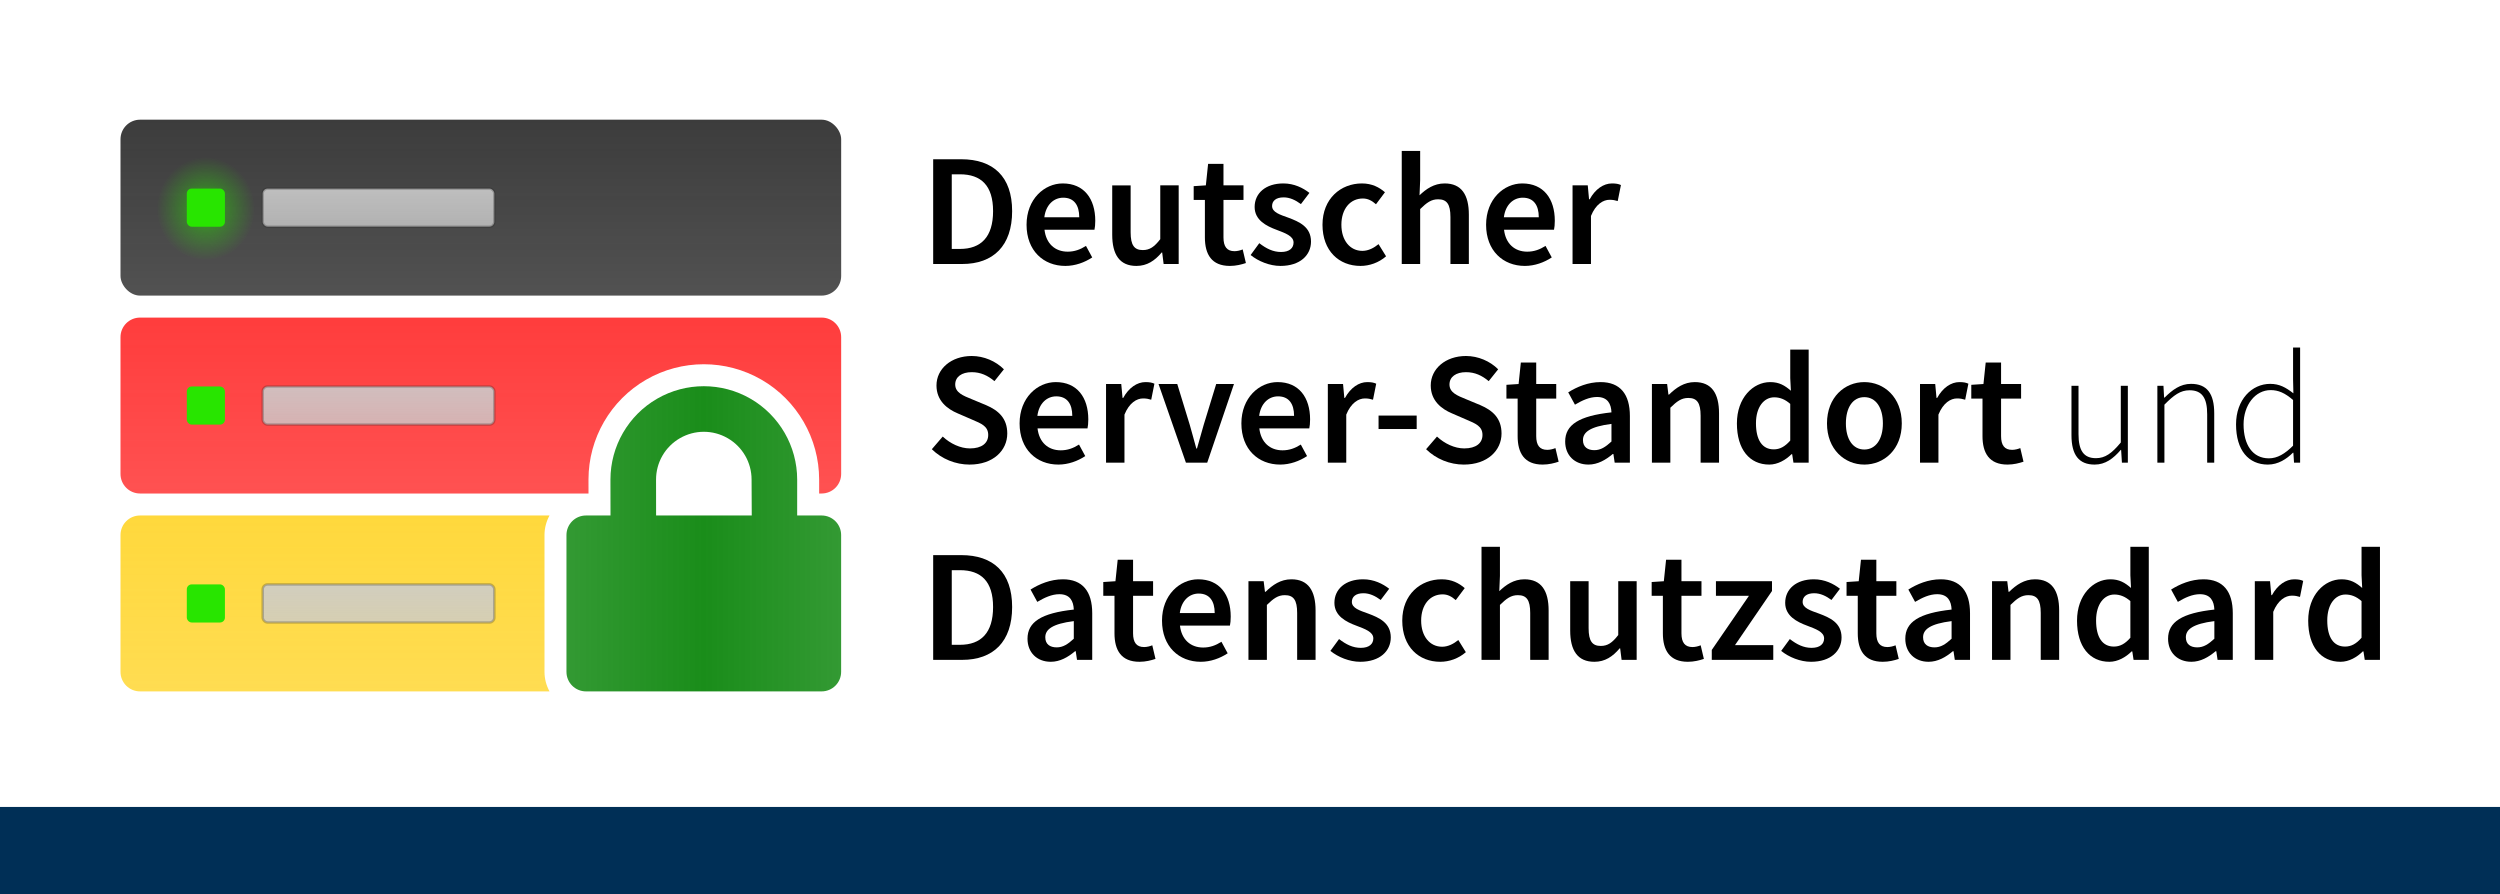 <?xml version="1.0" encoding="UTF-8" standalone="no"?>
<!-- Created with Inkscape (http://www.inkscape.org/) -->

<svg
   xmlns:dc="http://purl.org/dc/elements/1.1/"
   xmlns:cc="http://creativecommons.org/ns#"
   xmlns:rdf="http://www.w3.org/1999/02/22-rdf-syntax-ns#"
   xmlns:svg="http://www.w3.org/2000/svg"
   xmlns="http://www.w3.org/2000/svg"
   xmlns:xlink="http://www.w3.org/1999/xlink"
   xmlns:sodipodi="http://sodipodi.sourceforge.net/DTD/sodipodi-0.dtd"
   xmlns:inkscape="http://www.inkscape.org/namespaces/inkscape"
   width="993.614"
   height="355.41"
   viewBox="0 0 993.614 355.41"
   id="svg2"
   version="1.1"
   inkscape:version="0.91 r13725"
   sodipodi:docname="dehosted.svg"
   inkscape:export-filename="/home/m/git/fintura-gfx/dehosted.png"
   inkscape:export-xdpi="89.883919"
   inkscape:export-ydpi="89.883919">
  <defs
     id="defs4">
    <linearGradient
       inkscape:collect="always"
       id="linearGradient4289">
      <stop
         style="stop-color:#008000;stop-opacity:0.8"
         offset="0"
         id="stop4291" />
      <stop
         id="stop4297"
         offset="0.5"
         style="stop-color:#008000;stop-opacity:0.898" />
      <stop
         style="stop-color:#008000;stop-opacity:0.8"
         offset="1"
         id="stop4293" />
    </linearGradient>
    <linearGradient
       inkscape:collect="always"
       id="linearGradient4254">
      <stop
         style="stop-color:#cccccc;stop-opacity:0.8"
         offset="0"
         id="stop4256" />
      <stop
         style="stop-color:#cccccc;stop-opacity:0.898"
         offset="1"
         id="stop4258" />
    </linearGradient>
    <linearGradient
       inkscape:collect="always"
       id="linearGradient4237">
      <stop
         style="stop-color:#ffd426;stop-opacity:0.8"
         offset="0"
         id="stop4239" />
      <stop
         style="stop-color:#ffd426;stop-opacity:0.898"
         offset="1"
         id="stop4241" />
    </linearGradient>
    <linearGradient
       inkscape:collect="always"
       id="linearGradient4229">
      <stop
         style="stop-color:#ff2626;stop-opacity:0.8"
         offset="0"
         id="stop4231" />
      <stop
         style="stop-color:#ff2626;stop-opacity:0.898"
         offset="1"
         id="stop4233" />
    </linearGradient>
    <linearGradient
       inkscape:collect="always"
       id="linearGradient4219">
      <stop
         style="stop-color:#262626;stop-opacity:0.8"
         offset="0"
         id="stop4221" />
      <stop
         style="stop-color:#262626;stop-opacity:0.898"
         offset="1"
         id="stop4223" />
    </linearGradient>
    <linearGradient
       inkscape:collect="always"
       id="linearGradient4152">
      <stop
         style="stop-color:#28e500;stop-opacity:1;"
         offset="0"
         id="stop4154" />
      <stop
         style="stop-color:#28e500;stop-opacity:0;"
         offset="1"
         id="stop4156" />
    </linearGradient>
    <radialGradient
       inkscape:collect="always"
       xlink:href="#linearGradient4152"
       id="radialGradient4158"
       cx="212.321"
       cy="373.997"
       fx="212.321"
       fy="373.997"
       r="13.036"
       gradientUnits="userSpaceOnUse"
       gradientTransform="matrix(-1.3697203e-6,-1.579,1.5,2.0329684e-8,-427.463,656.926)" />
    <linearGradient
       inkscape:collect="always"
       xlink:href="#linearGradient4219"
       id="linearGradient4227"
       x1="257.038"
       y1="181.597"
       x2="257.038"
       y2="111.594"
       gradientUnits="userSpaceOnUse"
       gradientTransform="translate(20.759,174.528)" />
    <linearGradient
       inkscape:collect="always"
       xlink:href="#linearGradient4229"
       id="linearGradient4235"
       x1="240.421"
       y1="272.107"
       x2="240.421"
       y2="201.396"
       gradientUnits="userSpaceOnUse"
       gradientTransform="translate(7.673,-36.724)" />
    <linearGradient
       inkscape:collect="always"
       xlink:href="#linearGradient4237"
       id="linearGradient4243"
       x1="202.237"
       y1="356.96"
       x2="202.237"
       y2="286.956"
       gradientUnits="userSpaceOnUse"
       gradientTransform="translate(7.673,-42.925)" />
    <linearGradient
       inkscape:collect="always"
       xlink:href="#linearGradient4254"
       id="linearGradient4260"
       x1="207.836"
       y1="328.232"
       x2="207.836"
       y2="312.982"
       gradientUnits="userSpaceOnUse"
       gradientTransform="translate(-5.657,0.513)" />
    <linearGradient
       inkscape:collect="always"
       xlink:href="#linearGradient4254"
       id="linearGradient4271"
       gradientUnits="userSpaceOnUse"
       gradientTransform="translate(-5.657,79.168)"
       x1="207.836"
       y1="328.232"
       x2="207.836"
       y2="312.982" />
    <linearGradient
       inkscape:collect="always"
       xlink:href="#linearGradient4254"
       id="linearGradient4281"
       gradientUnits="userSpaceOnUse"
       gradientTransform="translate(-5.657,157.82)"
       x1="207.836"
       y1="328.232"
       x2="207.836"
       y2="312.982" />
    <linearGradient
       inkscape:collect="always"
       xlink:href="#linearGradient4289"
       id="linearGradient4305"
       gradientUnits="userSpaceOnUse"
       gradientTransform="translate(8.578,199.398)"
       x1="268.25"
       y1="270.521"
       x2="377.25"
       y2="270.521" />
  </defs>
  <sodipodi:namedview
     id="base"
     pagecolor="#ffffff"
     bordercolor="#666666"
     borderopacity="1.0"
     inkscape:pageopacity="0.0"
     inkscape:pageshadow="2"
     inkscape:zoom="1"
     inkscape:cx="447.83813"
     inkscape:cy="139.83735"
     inkscape:document-units="px"
     inkscape:current-layer="layer1"
     showgrid="false"
     inkscape:window-width="1920"
     inkscape:window-height="1181"
     inkscape:window-x="-4"
     inkscape:window-y="-4"
     inkscape:window-maximized="1"
     fit-margin-top="0"
     fit-margin-left="0"
     fit-margin-right="0"
     fit-margin-bottom="0"
     showguides="true"
     inkscape:guide-bbox="true"
     inkscape:snap-bbox="true"
     units="px" />
  <g
     inkscape:label="Ebene 1"
     inkscape:groupmode="layer"
     id="layer1"
     transform="translate(-51.712,-238.639)">
    <rect
       y="238.639"
       x="51.712"
       height="355.41"
       width="993.614"
       id="rect4368"
       style="color:#000000;display:inline;overflow:visible;visibility:visible;opacity:1;fill:#ffffff;fill-opacity:1;fill-rule:nonzero;stroke:none;stroke-width:4.117;stroke-linecap:round;stroke-linejoin:miter;stroke-miterlimit:4;stroke-dasharray:none;stroke-dashoffset:0;stroke-opacity:1;marker:none;enable-background:accumulate" />
    <rect
       style="color:#000000;display:inline;overflow:visible;visibility:visible;opacity:1;fill:url(#linearGradient4227);fill-opacity:1;fill-rule:nonzero;stroke:none;stroke-width:4.1;stroke-linecap:round;stroke-linejoin:miter;stroke-miterlimit:4;stroke-dasharray:none;stroke-dashoffset:0;stroke-opacity:1;marker:none;enable-background:accumulate"
       id="rect4213"
       width="286.426"
       height="69.917"
       x="99.606"
       y="286.208"
       ry="7.778" />
    <path
       style="color:#000000;display:inline;overflow:visible;visibility:visible;opacity:1;fill:url(#linearGradient4235);fill-opacity:1;fill-rule:nonzero;stroke:none;stroke-width:4.1;stroke-linecap:round;stroke-linejoin:miter;stroke-miterlimit:4;stroke-dasharray:none;stroke-dashoffset:0;stroke-opacity:1;marker:none;enable-background:accumulate"
       d="m 94.299,165.465 c -4.309,0 -7.779,3.47 -7.779,7.779 l 0,54.359 c 0,4.309 3.47,7.779 7.779,7.779 l 178.227,0 c -0.003,-2.023 -0.024,-4.697 -0.008,-5.574 0.012,-16.343 8.758,-31.491 22.914,-39.664 7.083,-4.089 15.008,-6.137 22.922,-6.137 7.914,0 15.837,2.048 22.92,6.137 14.165,8.178 22.918,23.341 22.918,39.697 0.007,0.824 0.003,3.02 0,5.541 l 0.977,0 c 4.309,0 7.777,-3.47 7.777,-7.779 l 0,-54.359 c 0,-4.309 -3.468,-7.779 -7.777,-7.779 z"
       transform="translate(13.086,199.398)"
       id="rect4215"
       inkscape:connector-curvature="0"
       sodipodi:nodetypes="ssssccsssccsssss" />
    <path
       style="color:#000000;display:inline;overflow:visible;visibility:visible;opacity:1;fill:url(#linearGradient4243);fill-opacity:1;fill-rule:nonzero;stroke:none;stroke-width:4.1;stroke-linecap:round;stroke-linejoin:miter;stroke-miterlimit:4;stroke-dasharray:none;stroke-dashoffset:0;stroke-opacity:1;marker:none;enable-background:accumulate"
       d="m 94.299,244.117 c -4.309,0 -7.779,3.47 -7.779,7.779 l 0,54.359 c 0,4.309 3.47,7.779 7.779,7.779 l 162.736,0 c -1.271,-2.329 -2,-4.982 -2,-7.779 l 0,-54.359 c 0,-2.797 0.729,-5.45 2,-7.779 z"
       transform="translate(13.086,199.398)"
       id="rect4217"
       inkscape:connector-curvature="0"
       sodipodi:nodetypes="sssscsscs" />
    <circle
       style="color:#000000;display:inline;overflow:visible;visibility:visible;opacity:0.584;fill:url(#radialGradient4158);fill-opacity:1;fill-rule:nonzero;stroke:none;stroke-width:5;stroke-linecap:round;stroke-linejoin:round;stroke-miterlimit:4;stroke-dasharray:none;stroke-dashoffset:0;stroke-opacity:1;marker:none;enable-background:accumulate"
       id="path4150"
       cx="133.532"
       cy="321.167"
       r="20.58" />
    <rect
       y="313.592"
       x="125.957"
       height="15.149"
       width="15.149"
       id="rect4140"
       style="color:#000000;display:inline;overflow:visible;visibility:visible;opacity:1;fill:#28e500;fill-opacity:1;fill-rule:nonzero;stroke:none;stroke-width:5;stroke-linecap:round;stroke-linejoin:round;stroke-miterlimit:4;stroke-dasharray:none;stroke-dashoffset:0;stroke-opacity:1;marker:none;enable-background:accumulate"
       ry="1.945" />
    <path
       style="color:#000000;display:inline;overflow:visible;visibility:visible;opacity:1;fill:url(#linearGradient4305);fill-opacity:1;fill-rule:nonzero;stroke:none;stroke-width:17.462;stroke-linecap:round;stroke-linejoin:round;stroke-miterlimit:4;stroke-dasharray:none;stroke-dashoffset:0;stroke-opacity:1;marker:none;enable-background:accumulate"
       d="m 331.44,392.138 c -6.41,0 -12.822,1.656 -18.557,4.967 -11.469,6.621 -18.551,18.892 -18.551,32.135 -0.019,0.957 0.002,9.879 0.023,14.275 l -9.725,0 c -4.309,0 -7.779,3.47 -7.779,7.779 l 0,54.359 c 0,4.309 3.47,7.779 7.779,7.779 l 14.523,0 59.869,0 19.219,0 c 4.309,0 7.777,-3.47 7.777,-7.779 l 0,-54.359 c 0,-4.309 -3.468,-7.779 -7.777,-7.779 l -9.699,0 c -0.003,-2.408 0.009,-13.753 0.004,-14.275 0,-13.243 -7.084,-25.513 -18.553,-32.135 -5.734,-3.311 -12.144,-4.967 -18.555,-4.967 z m 0,18.113 c 3.274,0 6.547,0.85 9.49,2.549 5.886,3.398 9.492,9.643 9.492,16.439 -0.013,0.929 0.03,9.96 0.068,14.275 l -38.016,0 c -0.005,-3.382 -0.019,-10.738 -0.019,-14.275 0,-6.796 3.606,-13.041 9.492,-16.439 2.943,-1.699 6.218,-2.549 9.492,-2.549 z"
       id="rect4185"
       inkscape:connector-curvature="0"
       sodipodi:nodetypes="ssccssssccssssccssscscccsccc" />
    <path
       inkscape:connector-curvature="0"
       id="path4192"
       d="m 335.947,392.138 c -6.41,0 -12.821,1.656 -18.555,4.967 -11.469,6.621 -18.552,18.892 -18.552,32.135 -0.019,0.957 0.003,5.506 0.025,9.9 l -15.702,0 0,74.292 102.87,0 0,-74.292 -12.981,0 c -0.003,-2.402 0.008,-9.377 0.003,-9.9 0,-13.243 -7.084,-25.514 -18.552,-32.135 -5.734,-3.311 -12.145,-4.967 -18.555,-4.967 z m 0,18.113 c 3.274,0 6.549,0.851 9.492,2.55 5.886,3.398 9.492,9.643 9.492,16.439 -0.013,0.929 0.03,5.587 0.069,9.9 l -38.016,0 c -0.005,-3.38 -0.019,-6.361 -0.019,-9.9 0,-6.796 3.606,-13.041 9.492,-16.439 2.943,-1.699 6.217,-2.55 9.492,-2.55 z"
       style="color:#000000;display:inline;overflow:visible;visibility:visible;opacity:1;fill:none;fill-opacity:1;fill-rule:nonzero;stroke:none;stroke-width:5;stroke-linecap:round;stroke-linejoin:round;stroke-miterlimit:4;stroke-dasharray:none;stroke-dashoffset:0;stroke-opacity:1;marker:none;enable-background:accumulate" />
    <g
       style="font-style:normal;font-variant:normal;font-weight:600;font-stretch:normal;font-size:40.315px;line-height:98%;font-family:'Source Sans Pro';-inkscape-font-specification:'Source Sans Pro, Semi-Bold';text-align:start;letter-spacing:0px;word-spacing:0px;writing-mode:lr-tb;text-anchor:start;fill:#000000;fill-opacity:1;stroke:none;stroke-width:1px;stroke-linecap:butt;stroke-linejoin:miter;stroke-opacity:1"
       id="text4250"
       transform="matrix(1.579,0,0,1.579,-28.079,-345.668)">
      <path
         d="m 285.419,436.5 7.297,0 c 7.821,0 12.578,-4.556 12.578,-13.304 0,-8.708 -4.757,-13.062 -12.82,-13.062 l -7.055,0 0,26.366 z m 4.677,-3.79 0,-18.787 2.056,0 c 5.322,0 8.345,2.822 8.345,9.272 0,6.491 -3.024,9.514 -8.345,9.514 l -2.056,0 z"
         id="path4654"
         inkscape:connector-curvature="0" />
      <path
         d="m 318.679,436.984 c 2.5,0 4.878,-0.887 6.773,-2.137 l -1.572,-2.903 c -1.451,0.927 -2.903,1.451 -4.596,1.451 -3.185,0 -5.443,-2.016 -5.846,-5.523 l 12.578,0 c 0.121,-0.484 0.202,-1.371 0.202,-2.258 0,-5.523 -2.822,-9.393 -8.184,-9.393 -4.636,0 -9.111,3.951 -9.111,10.401 0,6.531 4.273,10.361 9.756,10.361 z m -5.281,-12.256 c 0.403,-3.185 2.419,-4.918 4.757,-4.918 2.701,0 4.032,1.854 4.032,4.918 l -8.789,0 z"
         id="path4656"
         inkscape:connector-curvature="0" />
      <path
         d="m 336.571,436.984 c 2.701,0 4.636,-1.33 6.37,-3.386 l 0.121,0 0.363,2.903 3.79,0 0,-19.795 -4.636,0 0,13.546 c -1.492,1.935 -2.661,2.741 -4.394,2.741 -2.137,0 -3.064,-1.209 -3.064,-4.475 l 0,-11.812 -4.636,0 0,12.417 c 0,4.999 1.854,7.861 6.088,7.861 z"
         id="path4658"
         inkscape:connector-curvature="0" />
      <path
         d="m 360.101,436.984 c 1.572,0 2.943,-0.363 4.032,-0.726 l -0.806,-3.427 c -0.564,0.242 -1.371,0.443 -2.056,0.443 -1.895,0 -2.782,-1.129 -2.782,-3.467 l 0,-9.434 5.039,0 0,-3.669 -5.039,0 0,-5.402 -3.87,0 -0.564,5.402 -3.064,0.202 0,3.467 2.822,0 0,9.434 c 0,4.273 1.693,7.176 6.289,7.176 z"
         id="path4660"
         inkscape:connector-curvature="0" />
      <path
         d="m 372.823,436.984 c 4.999,0 7.7,-2.741 7.7,-6.128 0,-3.709 -2.983,-4.999 -5.684,-6.007 -2.137,-0.766 -4.112,-1.371 -4.112,-2.943 0,-1.25 0.927,-2.177 2.903,-2.177 1.572,0 2.983,0.685 4.354,1.693 l 2.137,-2.822 c -1.613,-1.25 -3.83,-2.379 -6.571,-2.379 -4.435,0 -7.216,2.459 -7.216,5.926 0,3.306 2.943,4.797 5.563,5.765 2.096,0.806 4.233,1.532 4.233,3.185 0,1.371 -1.008,2.379 -3.145,2.379 -2.016,0 -3.709,-0.847 -5.483,-2.217 l -2.177,2.983 c 1.935,1.572 4.797,2.741 7.499,2.741 z"
         id="path4662"
         inkscape:connector-curvature="0" />
      <path
         d="m 392.966,436.984 c 2.258,0 4.596,-0.806 6.45,-2.419 l -1.895,-3.064 c -1.129,0.927 -2.54,1.693 -4.072,1.693 -3.104,0 -5.281,-2.62 -5.281,-6.571 0,-3.991 2.217,-6.612 5.402,-6.612 1.25,0 2.258,0.524 3.306,1.451 l 2.258,-3.024 c -1.451,-1.25 -3.266,-2.217 -5.805,-2.217 -5.281,0 -9.917,3.79 -9.917,10.401 0,6.571 4.152,10.361 9.555,10.361 z"
         id="path4664"
         inkscape:connector-curvature="0" />
      <path
         d="m 403.363,436.5 4.636,0 0,-13.828 c 1.653,-1.613 2.782,-2.459 4.515,-2.459 2.177,0 3.104,1.209 3.104,4.475 l 0,11.812 4.636,0 0,-12.417 c 0,-4.999 -1.854,-7.861 -6.088,-7.861 -2.701,0 -4.677,1.411 -6.329,2.983 l 0.161,-3.83 0,-7.337 -4.636,0 0,28.462 z"
         id="path4666"
         inkscape:connector-curvature="0" />
      <path
         d="m 434.348,436.984 c 2.5,0 4.878,-0.887 6.773,-2.137 l -1.572,-2.903 c -1.451,0.927 -2.903,1.451 -4.596,1.451 -3.185,0 -5.443,-2.016 -5.846,-5.523 l 12.578,0 c 0.121,-0.484 0.202,-1.371 0.202,-2.258 0,-5.523 -2.822,-9.393 -8.184,-9.393 -4.636,0 -9.111,3.951 -9.111,10.401 0,6.531 4.273,10.361 9.756,10.361 z m -5.281,-12.256 c 0.403,-3.185 2.419,-4.918 4.757,-4.918 2.701,0 4.032,1.854 4.032,4.918 l -8.789,0 z"
         id="path4668"
         inkscape:connector-curvature="0" />
      <path
         d="m 446.355,436.5 4.636,0 0,-12.095 c 1.209,-2.983 3.104,-4.072 4.677,-4.072 0.847,0 1.371,0.121 2.056,0.323 l 0.806,-4.032 c -0.605,-0.282 -1.25,-0.403 -2.258,-0.403 -2.096,0 -4.193,1.411 -5.604,3.991 l -0.161,0 -0.323,-3.507 -3.83,0 0,19.795 z"
         id="path4670"
         inkscape:connector-curvature="0" />
    </g>
    <g
       style="font-style:normal;font-variant:normal;font-weight:300;font-stretch:normal;font-size:40.315px;line-height:98%;font-family:'Source Sans Pro';-inkscape-font-specification:'Source Sans Pro, Light';text-align:start;letter-spacing:0px;word-spacing:0px;writing-mode:lr-tb;text-anchor:start;fill:#000000;fill-opacity:1;stroke:none;stroke-width:1px;stroke-linecap:butt;stroke-linejoin:miter;stroke-opacity:1"
       id="text4260"
       transform="matrix(1.579,0,0,1.579,-28.079,-345.668)">
      <path
         d="m 294.595,486.987 c 5.926,0 9.474,-3.548 9.474,-7.821 0,-3.83 -2.217,-5.805 -5.322,-7.136 l -3.588,-1.492 c -2.177,-0.887 -4.193,-1.653 -4.193,-3.709 0,-1.935 1.653,-3.104 4.152,-3.104 2.258,0 4.032,0.847 5.725,2.258 l 2.379,-2.983 c -2.056,-2.056 -5.039,-3.346 -8.103,-3.346 -5.16,0 -8.869,3.225 -8.869,7.418 0,3.87 2.741,5.926 5.322,7.015 l 3.628,1.572 c 2.379,1.008 4.072,1.693 4.072,3.87 0,2.056 -1.613,3.386 -4.596,3.386 -2.419,0 -4.959,-1.209 -6.854,-2.983 l -2.741,3.185 c 2.5,2.459 5.967,3.87 9.514,3.87 z"
         style="font-style:normal;font-variant:normal;font-weight:600;font-stretch:normal;font-size:40.315px;line-height:98%;font-family:'Source Sans Pro';-inkscape-font-specification:'Source Sans Pro, Semi-Bold';text-align:start;writing-mode:lr-tb;text-anchor:start"
         id="path4617"
         inkscape:connector-curvature="0" />
      <path
         d="m 316.926,486.987 c 2.5,0 4.878,-0.887 6.773,-2.137 l -1.572,-2.903 c -1.451,0.927 -2.903,1.451 -4.596,1.451 -3.185,0 -5.443,-2.016 -5.846,-5.523 l 12.578,0 c 0.121,-0.484 0.202,-1.371 0.202,-2.258 0,-5.523 -2.822,-9.393 -8.184,-9.393 -4.636,0 -9.111,3.951 -9.111,10.401 0,6.531 4.273,10.361 9.756,10.361 z m -5.281,-12.256 c 0.403,-3.185 2.419,-4.918 4.757,-4.918 2.701,0 4.032,1.854 4.032,4.918 l -8.789,0 z"
         style="font-style:normal;font-variant:normal;font-weight:600;font-stretch:normal;font-size:40.315px;line-height:98%;font-family:'Source Sans Pro';-inkscape-font-specification:'Source Sans Pro, Semi-Bold';text-align:start;writing-mode:lr-tb;text-anchor:start"
         id="path4619"
         inkscape:connector-curvature="0" />
      <path
         d="m 328.932,486.504 4.636,0 0,-12.095 c 1.209,-2.983 3.104,-4.072 4.677,-4.072 0.847,0 1.371,0.121 2.056,0.323 l 0.806,-4.032 c -0.605,-0.282 -1.25,-0.403 -2.258,-0.403 -2.096,0 -4.193,1.411 -5.604,3.991 l -0.161,0 -0.323,-3.507 -3.83,0 0,19.795 z"
         style="font-style:normal;font-variant:normal;font-weight:600;font-stretch:normal;font-size:40.315px;line-height:98%;font-family:'Source Sans Pro';-inkscape-font-specification:'Source Sans Pro, Semi-Bold';text-align:start;writing-mode:lr-tb;text-anchor:start"
         id="path4621"
         inkscape:connector-curvature="0" />
      <path
         d="m 349.036,486.504 5.362,0 6.733,-19.795 -4.475,0 -3.145,10.28 c -0.564,1.935 -1.129,3.951 -1.693,5.967 l -0.161,0 c -0.524,-2.016 -1.129,-4.032 -1.653,-5.967 l -3.145,-10.28 -4.717,0 6.894,19.795 z"
         style="font-style:normal;font-variant:normal;font-weight:600;font-stretch:normal;font-size:40.315px;line-height:98%;font-family:'Source Sans Pro';-inkscape-font-specification:'Source Sans Pro, Semi-Bold';text-align:start;writing-mode:lr-tb;text-anchor:start"
         id="path4623"
         inkscape:connector-curvature="0" />
      <path
         d="m 372.753,486.987 c 2.5,0 4.878,-0.887 6.773,-2.137 l -1.572,-2.903 c -1.451,0.927 -2.903,1.451 -4.596,1.451 -3.185,0 -5.443,-2.016 -5.846,-5.523 l 12.578,0 c 0.121,-0.484 0.202,-1.371 0.202,-2.258 0,-5.523 -2.822,-9.393 -8.184,-9.393 -4.636,0 -9.111,3.951 -9.111,10.401 0,6.531 4.273,10.361 9.756,10.361 z m -5.281,-12.256 c 0.403,-3.185 2.419,-4.918 4.757,-4.918 2.701,0 4.032,1.854 4.032,4.918 l -8.789,0 z"
         style="font-style:normal;font-variant:normal;font-weight:600;font-stretch:normal;font-size:40.315px;line-height:98%;font-family:'Source Sans Pro';-inkscape-font-specification:'Source Sans Pro, Semi-Bold';text-align:start;writing-mode:lr-tb;text-anchor:start"
         id="path4625"
         inkscape:connector-curvature="0" />
      <path
         d="m 384.759,486.504 4.636,0 0,-12.095 c 1.209,-2.983 3.104,-4.072 4.677,-4.072 0.847,0 1.371,0.121 2.056,0.323 l 0.806,-4.032 c -0.605,-0.282 -1.25,-0.403 -2.258,-0.403 -2.096,0 -4.193,1.411 -5.604,3.991 l -0.161,0 -0.323,-3.507 -3.83,0 0,19.795 z"
         style="font-style:normal;font-variant:normal;font-weight:600;font-stretch:normal;font-size:40.315px;line-height:98%;font-family:'Source Sans Pro';-inkscape-font-specification:'Source Sans Pro, Semi-Bold';text-align:start;writing-mode:lr-tb;text-anchor:start"
         id="path4627"
         inkscape:connector-curvature="0" />
      <path
         d="m 397.525,478.037 9.595,0 0,-3.386 -9.595,0 0,3.386 z"
         style="font-style:normal;font-variant:normal;font-weight:600;font-stretch:normal;font-size:40.315px;line-height:98%;font-family:'Source Sans Pro';-inkscape-font-specification:'Source Sans Pro, Semi-Bold';text-align:start;writing-mode:lr-tb;text-anchor:start"
         id="path4629"
         inkscape:connector-curvature="0" />
      <path
         d="m 419.004,486.987 c 5.926,0 9.474,-3.548 9.474,-7.821 0,-3.83 -2.217,-5.805 -5.322,-7.136 l -3.588,-1.492 c -2.177,-0.887 -4.193,-1.653 -4.193,-3.709 0,-1.935 1.653,-3.104 4.152,-3.104 2.258,0 4.032,0.847 5.725,2.258 l 2.379,-2.983 c -2.056,-2.056 -5.039,-3.346 -8.103,-3.346 -5.16,0 -8.869,3.225 -8.869,7.418 0,3.87 2.741,5.926 5.322,7.015 l 3.628,1.572 c 2.379,1.008 4.072,1.693 4.072,3.87 0,2.056 -1.613,3.386 -4.596,3.386 -2.419,0 -4.959,-1.209 -6.854,-2.983 l -2.741,3.185 c 2.5,2.459 5.967,3.87 9.514,3.87 z"
         style="font-style:normal;font-variant:normal;font-weight:600;font-stretch:normal;font-size:40.315px;line-height:98%;font-family:'Source Sans Pro';-inkscape-font-specification:'Source Sans Pro, Semi-Bold';text-align:start;writing-mode:lr-tb;text-anchor:start"
         id="path4631"
         inkscape:connector-curvature="0" />
      <path
         d="m 438.82,486.987 c 1.572,0 2.943,-0.363 4.032,-0.726 l -0.806,-3.427 c -0.564,0.242 -1.371,0.443 -2.056,0.443 -1.895,0 -2.782,-1.129 -2.782,-3.467 l 0,-9.434 5.039,0 0,-3.669 -5.039,0 0,-5.402 -3.87,0 -0.564,5.402 -3.064,0.202 0,3.467 2.822,0 0,9.434 c 0,4.273 1.693,7.176 6.289,7.176 z"
         style="font-style:normal;font-variant:normal;font-weight:600;font-stretch:normal;font-size:40.315px;line-height:98%;font-family:'Source Sans Pro';-inkscape-font-specification:'Source Sans Pro, Semi-Bold';text-align:start;writing-mode:lr-tb;text-anchor:start"
         id="path4633"
         inkscape:connector-curvature="0" />
      <path
         d="m 450.344,486.987 c 2.338,0 4.354,-1.169 6.128,-2.661 l 0.161,0 0.323,2.177 3.83,0 0,-11.732 c 0,-5.523 -2.459,-8.547 -7.378,-8.547 -3.145,0 -5.967,1.209 -8.144,2.58 l 1.693,3.104 c 1.774,-1.048 3.628,-1.935 5.563,-1.935 2.701,0 3.548,1.774 3.628,3.87 -8.144,0.887 -11.651,3.104 -11.651,7.337 0,3.467 2.379,5.805 5.846,5.805 z m 1.492,-3.628 c -1.653,0 -2.862,-0.766 -2.862,-2.54 0,-1.975 1.774,-3.386 7.176,-4.072 l 0,4.435 c -1.492,1.371 -2.701,2.177 -4.314,2.177 z"
         style="font-style:normal;font-variant:normal;font-weight:600;font-stretch:normal;font-size:40.315px;line-height:98%;font-family:'Source Sans Pro';-inkscape-font-specification:'Source Sans Pro, Semi-Bold';text-align:start;writing-mode:lr-tb;text-anchor:start"
         id="path4635"
         inkscape:connector-curvature="0" />
      <path
         d="m 466.334,486.504 4.636,0 0,-13.828 c 1.653,-1.613 2.782,-2.459 4.515,-2.459 2.177,0 3.104,1.209 3.104,4.475 l 0,11.812 4.636,0 0,-12.417 c 0,-4.999 -1.854,-7.861 -6.088,-7.861 -2.701,0 -4.717,1.411 -6.491,3.145 l -0.161,0 -0.323,-2.661 -3.83,0 0,19.795 z"
         style="font-style:normal;font-variant:normal;font-weight:600;font-stretch:normal;font-size:40.315px;line-height:98%;font-family:'Source Sans Pro';-inkscape-font-specification:'Source Sans Pro, Semi-Bold';text-align:start;writing-mode:lr-tb;text-anchor:start"
         id="path4637"
         inkscape:connector-curvature="0" />
      <path
         d="m 495.867,486.987 c 2.137,0 4.152,-1.169 5.604,-2.62 l 0.161,0 0.323,2.137 3.83,0 0,-28.462 -4.636,0 0,7.176 0.161,3.185 c -1.532,-1.33 -2.943,-2.177 -5.201,-2.177 -4.314,0 -8.386,3.951 -8.386,10.401 0,6.531 3.185,10.361 8.144,10.361 z m 1.129,-3.83 c -2.862,0 -4.475,-2.298 -4.475,-6.571 0,-4.152 2.056,-6.531 4.596,-6.531 1.33,0 2.661,0.443 4.032,1.653 l 0,9.232 c -1.33,1.532 -2.62,2.217 -4.152,2.217 z"
         style="font-style:normal;font-variant:normal;font-weight:600;font-stretch:normal;font-size:40.315px;line-height:98%;font-family:'Source Sans Pro';-inkscape-font-specification:'Source Sans Pro, Semi-Bold';text-align:start;writing-mode:lr-tb;text-anchor:start"
         id="path4639"
         inkscape:connector-curvature="0" />
      <path
         d="m 519.792,486.987 c 4.959,0 9.434,-3.79 9.434,-10.361 0,-6.612 -4.475,-10.401 -9.434,-10.401 -4.918,0 -9.393,3.79 -9.393,10.401 0,6.571 4.475,10.361 9.393,10.361 z m 0,-3.79 c -2.903,0 -4.636,-2.62 -4.636,-6.571 0,-3.991 1.734,-6.612 4.636,-6.612 2.903,0 4.677,2.62 4.677,6.612 0,3.951 -1.774,6.571 -4.677,6.571 z"
         style="font-style:normal;font-variant:normal;font-weight:600;font-stretch:normal;font-size:40.315px;line-height:98%;font-family:'Source Sans Pro';-inkscape-font-specification:'Source Sans Pro, Semi-Bold';text-align:start;writing-mode:lr-tb;text-anchor:start"
         id="path4641"
         inkscape:connector-curvature="0" />
      <path
         d="m 533.814,486.504 4.636,0 0,-12.095 c 1.209,-2.983 3.104,-4.072 4.677,-4.072 0.847,0 1.371,0.121 2.056,0.323 l 0.806,-4.032 c -0.605,-0.282 -1.25,-0.403 -2.258,-0.403 -2.096,0 -4.193,1.411 -5.604,3.991 l -0.161,0 -0.323,-3.507 -3.83,0 0,19.795 z"
         style="font-style:normal;font-variant:normal;font-weight:600;font-stretch:normal;font-size:40.315px;line-height:98%;font-family:'Source Sans Pro';-inkscape-font-specification:'Source Sans Pro, Semi-Bold';text-align:start;writing-mode:lr-tb;text-anchor:start"
         id="path4643"
         inkscape:connector-curvature="0" />
      <path
         d="m 555.828,486.987 c 1.572,0 2.943,-0.363 4.032,-0.726 l -0.806,-3.427 c -0.564,0.242 -1.371,0.443 -2.056,0.443 -1.895,0 -2.782,-1.129 -2.782,-3.467 l 0,-9.434 5.039,0 0,-3.669 -5.039,0 0,-5.402 -3.87,0 -0.564,5.402 -3.064,0.202 0,3.467 2.822,0 0,9.434 c 0,4.273 1.693,7.176 6.289,7.176 z"
         style="font-style:normal;font-variant:normal;font-weight:600;font-stretch:normal;font-size:40.315px;line-height:98%;font-family:'Source Sans Pro';-inkscape-font-specification:'Source Sans Pro, Semi-Bold';text-align:start;writing-mode:lr-tb;text-anchor:start"
         id="path4645"
         inkscape:connector-curvature="0" />
      <path
         d="m 577.782,486.987 c 2.661,0 4.677,-1.492 6.571,-3.709 l 0.081,0 0.202,3.225 1.492,0 0,-19.351 -1.774,0 0,14.272 c -2.258,2.741 -3.951,3.951 -6.249,3.951 -3.104,0 -4.394,-1.935 -4.394,-6.047 l 0,-12.175 -1.774,0 0,12.417 c 0,4.999 1.854,7.418 5.846,7.418 z"
         style="font-style:normal;font-variant:normal;font-weight:300;font-stretch:normal;font-size:40.315px;line-height:98%;font-family:'Source Sans Pro';-inkscape-font-specification:'Source Sans Pro, Light';text-align:start;letter-spacing:0px;writing-mode:lr-tb;text-anchor:start"
         id="path4647"
         inkscape:connector-curvature="0" />
      <path
         d="m 593.557,486.504 1.774,0 0,-14.594 c 2.379,-2.419 4.032,-3.628 6.329,-3.628 3.145,0 4.435,1.935 4.435,6.047 l 0,12.175 1.774,0 0,-12.417 c 0,-4.999 -1.854,-7.418 -5.846,-7.418 -2.661,0 -4.677,1.492 -6.652,3.467 l -0.121,0 -0.161,-2.983 -1.532,0 0,19.351 z"
         style="font-style:normal;font-variant:normal;font-weight:300;font-stretch:normal;font-size:40.315px;line-height:98%;font-family:'Source Sans Pro';-inkscape-font-specification:'Source Sans Pro, Light';text-align:start;letter-spacing:0px;writing-mode:lr-tb;text-anchor:start"
         id="path4649"
         inkscape:connector-curvature="0" />
      <path
         d="m 621.384,486.987 c 2.58,0 4.717,-1.411 6.289,-2.983 l 0.121,0 0.161,2.5 1.532,0 0,-28.986 -1.774,0 0,7.982 0.081,3.548 c -1.935,-1.492 -3.507,-2.379 -5.846,-2.379 -4.596,0 -8.587,3.951 -8.587,10.2 0,6.531 3.145,10.119 8.023,10.119 z m 0.242,-1.572 c -4.112,0 -6.37,-3.427 -6.37,-8.547 0,-4.878 2.943,-8.627 6.813,-8.627 1.895,0 3.588,0.685 5.644,2.5 l 0,11.49 c -2.056,2.056 -3.951,3.185 -6.088,3.185 z"
         style="font-style:normal;font-variant:normal;font-weight:300;font-stretch:normal;font-size:40.315px;line-height:98%;font-family:'Source Sans Pro';-inkscape-font-specification:'Source Sans Pro, Light';text-align:start;letter-spacing:0px;writing-mode:lr-tb;text-anchor:start"
         id="path4651"
         inkscape:connector-curvature="0" />
    </g>
    <g
       style="font-style:normal;font-variant:normal;font-weight:300;font-stretch:normal;font-size:40.315px;line-height:98%;font-family:'Source Sans Pro';-inkscape-font-specification:'Source Sans Pro, Light';text-align:start;letter-spacing:0px;word-spacing:0px;writing-mode:lr-tb;text-anchor:start;fill:#000000;fill-opacity:1;stroke:none;stroke-width:1px;stroke-linecap:butt;stroke-linejoin:miter;stroke-opacity:1"
       id="text4270"
       transform="matrix(1.579,0,0,1.579,-28.079,-345.668)">
      <path
         d="m 285.419,536.142 7.297,0 c 7.821,0 12.578,-4.556 12.578,-13.304 0,-8.708 -4.757,-13.062 -12.82,-13.062 l -7.055,0 0,26.366 z m 4.677,-3.79 0,-18.787 2.056,0 c 5.322,0 8.345,2.822 8.345,9.272 0,6.491 -3.024,9.514 -8.345,9.514 l -2.056,0 z"
         style="font-style:normal;font-variant:normal;font-weight:600;font-stretch:normal;font-size:40.315px;line-height:98%;font-family:'Source Sans Pro';-inkscape-font-specification:'Source Sans Pro, Semi-Bold';text-align:start;letter-spacing:0px;writing-mode:lr-tb;text-anchor:start"
         id="path4578"
         inkscape:connector-curvature="0" />
      <path
         d="m 315.01,536.626 c 2.338,0 4.354,-1.169 6.128,-2.661 l 0.161,0 0.323,2.177 3.83,0 0,-11.732 c 0,-5.523 -2.459,-8.547 -7.378,-8.547 -3.145,0 -5.967,1.209 -8.144,2.58 l 1.693,3.104 c 1.774,-1.048 3.628,-1.935 5.563,-1.935 2.701,0 3.548,1.774 3.628,3.87 -8.144,0.887 -11.651,3.104 -11.651,7.337 0,3.467 2.379,5.805 5.846,5.805 z m 1.492,-3.628 c -1.653,0 -2.862,-0.766 -2.862,-2.54 0,-1.975 1.774,-3.386 7.176,-4.072 l 0,4.435 c -1.492,1.371 -2.701,2.177 -4.314,2.177 z"
         style="font-style:normal;font-variant:normal;font-weight:600;font-stretch:normal;font-size:40.315px;line-height:98%;font-family:'Source Sans Pro';-inkscape-font-specification:'Source Sans Pro, Semi-Bold';text-align:start;letter-spacing:0px;writing-mode:lr-tb;text-anchor:start"
         id="path4580"
         inkscape:connector-curvature="0" />
      <path
         d="m 337.345,536.626 c 1.572,0 2.943,-0.363 4.032,-0.726 l -0.806,-3.427 c -0.564,0.242 -1.371,0.443 -2.056,0.443 -1.895,0 -2.782,-1.129 -2.782,-3.467 l 0,-9.434 5.039,0 0,-3.669 -5.039,0 0,-5.402 -3.87,0 -0.564,5.402 -3.064,0.202 0,3.467 2.822,0 0,9.434 c 0,4.273 1.693,7.176 6.289,7.176 z"
         style="font-style:normal;font-variant:normal;font-weight:600;font-stretch:normal;font-size:40.315px;line-height:98%;font-family:'Source Sans Pro';-inkscape-font-specification:'Source Sans Pro, Semi-Bold';text-align:start;letter-spacing:0px;writing-mode:lr-tb;text-anchor:start"
         id="path4582"
         inkscape:connector-curvature="0" />
      <path
         d="m 352.774,536.626 c 2.5,0 4.878,-0.887 6.773,-2.137 l -1.572,-2.903 c -1.451,0.927 -2.903,1.451 -4.596,1.451 -3.185,0 -5.443,-2.016 -5.846,-5.523 l 12.578,0 c 0.121,-0.484 0.202,-1.371 0.202,-2.258 0,-5.523 -2.822,-9.393 -8.184,-9.393 -4.636,0 -9.111,3.951 -9.111,10.401 0,6.531 4.273,10.361 9.756,10.361 z m -5.281,-12.256 c 0.403,-3.185 2.419,-4.918 4.757,-4.918 2.701,0 4.032,1.854 4.032,4.918 l -8.789,0 z"
         style="font-style:normal;font-variant:normal;font-weight:600;font-stretch:normal;font-size:40.315px;line-height:98%;font-family:'Source Sans Pro';-inkscape-font-specification:'Source Sans Pro, Semi-Bold';text-align:start;letter-spacing:0px;writing-mode:lr-tb;text-anchor:start"
         id="path4584"
         inkscape:connector-curvature="0" />
      <path
         d="m 364.78,536.142 4.636,0 0,-13.828 c 1.653,-1.613 2.782,-2.459 4.515,-2.459 2.177,0 3.104,1.209 3.104,4.475 l 0,11.812 4.636,0 0,-12.417 c 0,-4.999 -1.854,-7.861 -6.088,-7.861 -2.701,0 -4.717,1.411 -6.491,3.145 l -0.161,0 -0.323,-2.661 -3.83,0 0,19.795 z"
         style="font-style:normal;font-variant:normal;font-weight:600;font-stretch:normal;font-size:40.315px;line-height:98%;font-family:'Source Sans Pro';-inkscape-font-specification:'Source Sans Pro, Semi-Bold';text-align:start;letter-spacing:0px;writing-mode:lr-tb;text-anchor:start"
         id="path4586"
         inkscape:connector-curvature="0" />
      <path
         d="m 392.902,536.626 c 4.999,0 7.7,-2.741 7.7,-6.128 0,-3.709 -2.983,-4.999 -5.684,-6.007 -2.137,-0.766 -4.112,-1.371 -4.112,-2.943 0,-1.25 0.927,-2.177 2.903,-2.177 1.572,0 2.983,0.685 4.354,1.693 l 2.137,-2.822 c -1.613,-1.25 -3.83,-2.379 -6.571,-2.379 -4.435,0 -7.216,2.459 -7.216,5.926 0,3.306 2.943,4.797 5.563,5.765 2.096,0.806 4.233,1.532 4.233,3.185 0,1.371 -1.008,2.379 -3.145,2.379 -2.016,0 -3.709,-0.847 -5.483,-2.217 l -2.177,2.983 c 1.935,1.572 4.797,2.741 7.499,2.741 z"
         style="font-style:normal;font-variant:normal;font-weight:600;font-stretch:normal;font-size:40.315px;line-height:98%;font-family:'Source Sans Pro';-inkscape-font-specification:'Source Sans Pro, Semi-Bold';text-align:start;letter-spacing:0px;writing-mode:lr-tb;text-anchor:start"
         id="path4588"
         inkscape:connector-curvature="0" />
      <path
         d="m 413.045,536.626 c 2.258,0 4.596,-0.806 6.45,-2.419 l -1.895,-3.064 c -1.129,0.927 -2.54,1.693 -4.072,1.693 -3.104,0 -5.281,-2.62 -5.281,-6.571 0,-3.991 2.217,-6.612 5.402,-6.612 1.25,0 2.258,0.524 3.306,1.451 l 2.258,-3.024 c -1.451,-1.25 -3.266,-2.217 -5.805,-2.217 -5.281,0 -9.917,3.79 -9.917,10.401 0,6.571 4.152,10.361 9.555,10.361 z"
         style="font-style:normal;font-variant:normal;font-weight:600;font-stretch:normal;font-size:40.315px;line-height:98%;font-family:'Source Sans Pro';-inkscape-font-specification:'Source Sans Pro, Semi-Bold';text-align:start;letter-spacing:0px;writing-mode:lr-tb;text-anchor:start"
         id="path4590"
         inkscape:connector-curvature="0" />
      <path
         d="m 423.441,536.142 4.636,0 0,-13.828 c 1.653,-1.613 2.782,-2.459 4.515,-2.459 2.177,0 3.104,1.209 3.104,4.475 l 0,11.812 4.636,0 0,-12.417 c 0,-4.999 -1.854,-7.861 -6.088,-7.861 -2.701,0 -4.677,1.411 -6.329,2.983 l 0.161,-3.83 0,-7.337 -4.636,0 0,28.462 z"
         style="font-style:normal;font-variant:normal;font-weight:600;font-stretch:normal;font-size:40.315px;line-height:98%;font-family:'Source Sans Pro';-inkscape-font-specification:'Source Sans Pro, Semi-Bold';text-align:start;letter-spacing:0px;writing-mode:lr-tb;text-anchor:start"
         id="path4592"
         inkscape:connector-curvature="0" />
      <path
         d="m 451.847,536.626 c 2.701,0 4.636,-1.33 6.37,-3.386 l 0.121,0 0.363,2.903 3.79,0 0,-19.795 -4.636,0 0,13.546 c -1.492,1.935 -2.661,2.741 -4.394,2.741 -2.137,0 -3.064,-1.209 -3.064,-4.475 l 0,-11.812 -4.636,0 0,12.417 c 0,4.999 1.854,7.861 6.088,7.861 z"
         style="font-style:normal;font-variant:normal;font-weight:600;font-stretch:normal;font-size:40.315px;line-height:98%;font-family:'Source Sans Pro';-inkscape-font-specification:'Source Sans Pro, Semi-Bold';text-align:start;letter-spacing:0px;writing-mode:lr-tb;text-anchor:start"
         id="path4594"
         inkscape:connector-curvature="0" />
      <path
         d="m 475.377,536.626 c 1.572,0 2.943,-0.363 4.032,-0.726 l -0.806,-3.427 c -0.564,0.242 -1.371,0.443 -2.056,0.443 -1.895,0 -2.782,-1.129 -2.782,-3.467 l 0,-9.434 5.039,0 0,-3.669 -5.039,0 0,-5.402 -3.87,0 -0.564,5.402 -3.064,0.202 0,3.467 2.822,0 0,9.434 c 0,4.273 1.693,7.176 6.289,7.176 z"
         style="font-style:normal;font-variant:normal;font-weight:600;font-stretch:normal;font-size:40.315px;line-height:98%;font-family:'Source Sans Pro';-inkscape-font-specification:'Source Sans Pro, Semi-Bold';text-align:start;letter-spacing:0px;writing-mode:lr-tb;text-anchor:start"
         id="path4596"
         inkscape:connector-curvature="0" />
      <path
         d="m 481.397,536.142 15.481,0 0,-3.709 -9.635,0 9.313,-13.626 0,-2.459 -14.11,0 0,3.669 8.305,0 -9.353,13.626 0,2.5 z"
         style="font-style:normal;font-variant:normal;font-weight:600;font-stretch:normal;font-size:40.315px;line-height:98%;font-family:'Source Sans Pro';-inkscape-font-specification:'Source Sans Pro, Semi-Bold';text-align:start;letter-spacing:0px;writing-mode:lr-tb;text-anchor:start"
         id="path4598"
         inkscape:connector-curvature="0" />
      <path
         d="m 506.366,536.626 c 4.999,0 7.7,-2.741 7.7,-6.128 0,-3.709 -2.983,-4.999 -5.684,-6.007 -2.137,-0.766 -4.112,-1.371 -4.112,-2.943 0,-1.25 0.927,-2.177 2.903,-2.177 1.572,0 2.983,0.685 4.354,1.693 l 2.137,-2.822 c -1.613,-1.25 -3.83,-2.379 -6.571,-2.379 -4.435,0 -7.216,2.459 -7.216,5.926 0,3.306 2.943,4.797 5.563,5.765 2.096,0.806 4.233,1.532 4.233,3.185 0,1.371 -1.008,2.379 -3.145,2.379 -2.016,0 -3.709,-0.847 -5.483,-2.217 l -2.177,2.983 c 1.935,1.572 4.797,2.741 7.499,2.741 z"
         style="font-style:normal;font-variant:normal;font-weight:600;font-stretch:normal;font-size:40.315px;line-height:98%;font-family:'Source Sans Pro';-inkscape-font-specification:'Source Sans Pro, Semi-Bold';text-align:start;letter-spacing:0px;writing-mode:lr-tb;text-anchor:start"
         id="path4600"
         inkscape:connector-curvature="0" />
      <path
         d="m 524.432,536.626 c 1.572,0 2.943,-0.363 4.032,-0.726 l -0.806,-3.427 c -0.564,0.242 -1.371,0.443 -2.056,0.443 -1.895,0 -2.782,-1.129 -2.782,-3.467 l 0,-9.434 5.039,0 0,-3.669 -5.039,0 0,-5.402 -3.87,0 -0.564,5.402 -3.064,0.202 0,3.467 2.822,0 0,9.434 c 0,4.273 1.693,7.176 6.289,7.176 z"
         style="font-style:normal;font-variant:normal;font-weight:600;font-stretch:normal;font-size:40.315px;line-height:98%;font-family:'Source Sans Pro';-inkscape-font-specification:'Source Sans Pro, Semi-Bold';text-align:start;letter-spacing:0px;writing-mode:lr-tb;text-anchor:start"
         id="path4602"
         inkscape:connector-curvature="0" />
      <path
         d="m 535.956,536.626 c 2.338,0 4.354,-1.169 6.128,-2.661 l 0.161,0 0.323,2.177 3.83,0 0,-11.732 c 0,-5.523 -2.459,-8.547 -7.378,-8.547 -3.145,0 -5.967,1.209 -8.144,2.58 l 1.693,3.104 c 1.774,-1.048 3.628,-1.935 5.563,-1.935 2.701,0 3.548,1.774 3.628,3.87 -8.144,0.887 -11.651,3.104 -11.651,7.337 0,3.467 2.379,5.805 5.846,5.805 z m 1.492,-3.628 c -1.653,0 -2.862,-0.766 -2.862,-2.54 0,-1.975 1.774,-3.386 7.176,-4.072 l 0,4.435 c -1.492,1.371 -2.701,2.177 -4.314,2.177 z"
         style="font-style:normal;font-variant:normal;font-weight:600;font-stretch:normal;font-size:40.315px;line-height:98%;font-family:'Source Sans Pro';-inkscape-font-specification:'Source Sans Pro, Semi-Bold';text-align:start;letter-spacing:0px;writing-mode:lr-tb;text-anchor:start"
         id="path4604"
         inkscape:connector-curvature="0" />
      <path
         d="m 551.945,536.142 4.636,0 0,-13.828 c 1.653,-1.613 2.782,-2.459 4.515,-2.459 2.177,0 3.104,1.209 3.104,4.475 l 0,11.812 4.636,0 0,-12.417 c 0,-4.999 -1.854,-7.861 -6.088,-7.861 -2.701,0 -4.717,1.411 -6.491,3.145 l -0.161,0 -0.323,-2.661 -3.83,0 0,19.795 z"
         style="font-style:normal;font-variant:normal;font-weight:600;font-stretch:normal;font-size:40.315px;line-height:98%;font-family:'Source Sans Pro';-inkscape-font-specification:'Source Sans Pro, Semi-Bold';text-align:start;letter-spacing:0px;writing-mode:lr-tb;text-anchor:start"
         id="path4606"
         inkscape:connector-curvature="0" />
      <path
         d="m 581.478,536.626 c 2.137,0 4.152,-1.169 5.604,-2.62 l 0.161,0 0.323,2.137 3.83,0 0,-28.462 -4.636,0 0,7.176 0.161,3.185 c -1.532,-1.33 -2.943,-2.177 -5.201,-2.177 -4.314,0 -8.386,3.951 -8.386,10.401 0,6.531 3.185,10.361 8.144,10.361 z m 1.129,-3.83 c -2.862,0 -4.475,-2.298 -4.475,-6.571 0,-4.152 2.056,-6.531 4.596,-6.531 1.33,0 2.661,0.443 4.032,1.653 l 0,9.232 c -1.33,1.532 -2.62,2.217 -4.152,2.217 z"
         style="font-style:normal;font-variant:normal;font-weight:600;font-stretch:normal;font-size:40.315px;line-height:98%;font-family:'Source Sans Pro';-inkscape-font-specification:'Source Sans Pro, Semi-Bold';text-align:start;letter-spacing:0px;writing-mode:lr-tb;text-anchor:start"
         id="path4608"
         inkscape:connector-curvature="0" />
      <path
         d="m 602.097,536.626 c 2.338,0 4.354,-1.169 6.128,-2.661 l 0.161,0 0.323,2.177 3.83,0 0,-11.732 c 0,-5.523 -2.459,-8.547 -7.378,-8.547 -3.145,0 -5.967,1.209 -8.144,2.58 l 1.693,3.104 c 1.774,-1.048 3.628,-1.935 5.563,-1.935 2.701,0 3.548,1.774 3.628,3.87 -8.144,0.887 -11.651,3.104 -11.651,7.337 0,3.467 2.379,5.805 5.846,5.805 z m 1.492,-3.628 c -1.653,0 -2.862,-0.766 -2.862,-2.54 0,-1.975 1.774,-3.386 7.176,-4.072 l 0,4.435 c -1.492,1.371 -2.701,2.177 -4.314,2.177 z"
         style="font-style:normal;font-variant:normal;font-weight:600;font-stretch:normal;font-size:40.315px;line-height:98%;font-family:'Source Sans Pro';-inkscape-font-specification:'Source Sans Pro, Semi-Bold';text-align:start;letter-spacing:0px;writing-mode:lr-tb;text-anchor:start"
         id="path4610"
         inkscape:connector-curvature="0" />
      <path
         d="m 618.087,536.142 4.636,0 0,-12.095 c 1.209,-2.983 3.104,-4.072 4.677,-4.072 0.847,0 1.371,0.121 2.056,0.323 l 0.806,-4.032 c -0.605,-0.282 -1.25,-0.403 -2.258,-0.403 -2.096,0 -4.193,1.411 -5.604,3.991 l -0.161,0 -0.323,-3.507 -3.83,0 0,19.795 z"
         style="font-style:normal;font-variant:normal;font-weight:600;font-stretch:normal;font-size:40.315px;line-height:98%;font-family:'Source Sans Pro';-inkscape-font-specification:'Source Sans Pro, Semi-Bold';text-align:start;letter-spacing:0px;writing-mode:lr-tb;text-anchor:start"
         id="path4612"
         inkscape:connector-curvature="0" />
      <path
         d="m 639.667,536.626 c 2.137,0 4.152,-1.169 5.604,-2.62 l 0.161,0 0.323,2.137 3.83,0 0,-28.462 -4.636,0 0,7.176 0.161,3.185 c -1.532,-1.33 -2.943,-2.177 -5.201,-2.177 -4.314,0 -8.386,3.951 -8.386,10.401 0,6.531 3.185,10.361 8.144,10.361 z m 1.129,-3.83 c -2.862,0 -4.475,-2.298 -4.475,-6.571 0,-4.152 2.056,-6.531 4.596,-6.531 1.33,0 2.661,0.443 4.032,1.653 l 0,9.232 c -1.33,1.532 -2.62,2.217 -4.152,2.217 z"
         style="font-style:normal;font-variant:normal;font-weight:600;font-stretch:normal;font-size:40.315px;line-height:98%;font-family:'Source Sans Pro';-inkscape-font-specification:'Source Sans Pro, Semi-Bold';text-align:start;letter-spacing:0px;writing-mode:lr-tb;text-anchor:start"
         id="path4614"
         inkscape:connector-curvature="0" />
    </g>
    <rect
       y="559.356"
       x="51.712"
       height="34.693"
       width="993.614"
       id="rect4317"
       style="color:#000000;display:inline;overflow:visible;visibility:visible;opacity:1;fill:#002f56;fill-opacity:1;fill-rule:nonzero;stroke:none;stroke-width:4.045;stroke-linecap:round;stroke-linejoin:miter;stroke-miterlimit:4;stroke-dasharray:none;stroke-dashoffset:0;stroke-opacity:0.212;marker:none;enable-background:accumulate" />
    <rect
       style="color:#000000;display:inline;overflow:visible;visibility:visible;opacity:1;fill:url(#linearGradient4260);fill-opacity:1;fill-rule:nonzero;stroke:#262626;stroke-width:1;stroke-linecap:round;stroke-linejoin:round;stroke-miterlimit:4;stroke-dasharray:none;stroke-dashoffset:0;stroke-opacity:0.259;marker:none;enable-background:accumulate"
       id="rect4250"
       width="92.073"
       height="15.149"
       x="156.112"
       y="313.592"
       ry="1.957" />
    <rect
       ry="1.945"
       style="color:#000000;display:inline;overflow:visible;visibility:visible;opacity:1;fill:#28e500;fill-opacity:1;fill-rule:nonzero;stroke:none;stroke-width:5;stroke-linecap:round;stroke-linejoin:round;stroke-miterlimit:4;stroke-dasharray:none;stroke-dashoffset:0;stroke-opacity:1;marker:none;enable-background:accumulate"
       id="rect4267"
       width="15.149"
       height="15.149"
       x="125.957"
       y="392.247" />
    <rect
       ry="1.957"
       y="392.248"
       x="156.112"
       height="15.149"
       width="92.073"
       id="rect4269"
       style="color:#000000;display:inline;overflow:visible;visibility:visible;opacity:1;fill:url(#linearGradient4271);fill-opacity:1;fill-rule:nonzero;stroke:#262626;stroke-width:1;stroke-linecap:round;stroke-linejoin:round;stroke-miterlimit:4;stroke-dasharray:none;stroke-dashoffset:0;stroke-opacity:0.259;marker:none;enable-background:accumulate" />
    <rect
       y="470.9"
       x="125.957"
       height="15.149"
       width="15.149"
       id="rect4273"
       style="color:#000000;display:inline;overflow:visible;visibility:visible;opacity:1;fill:#28e500;fill-opacity:1;fill-rule:nonzero;stroke:none;stroke-width:5;stroke-linecap:round;stroke-linejoin:round;stroke-miterlimit:4;stroke-dasharray:none;stroke-dashoffset:0;stroke-opacity:1;marker:none;enable-background:accumulate"
       ry="1.945" />
    <rect
       style="color:#000000;display:inline;overflow:visible;visibility:visible;opacity:1;fill:url(#linearGradient4281);fill-opacity:1;fill-rule:nonzero;stroke:#262626;stroke-width:1;stroke-linecap:round;stroke-linejoin:round;stroke-miterlimit:4;stroke-dasharray:none;stroke-dashoffset:0;stroke-opacity:0.259;marker:none;enable-background:accumulate"
       id="rect4279"
       width="92.073"
       height="15.149"
       x="156.112"
       y="470.9"
       ry="1.957" />
  </g>
</svg>
